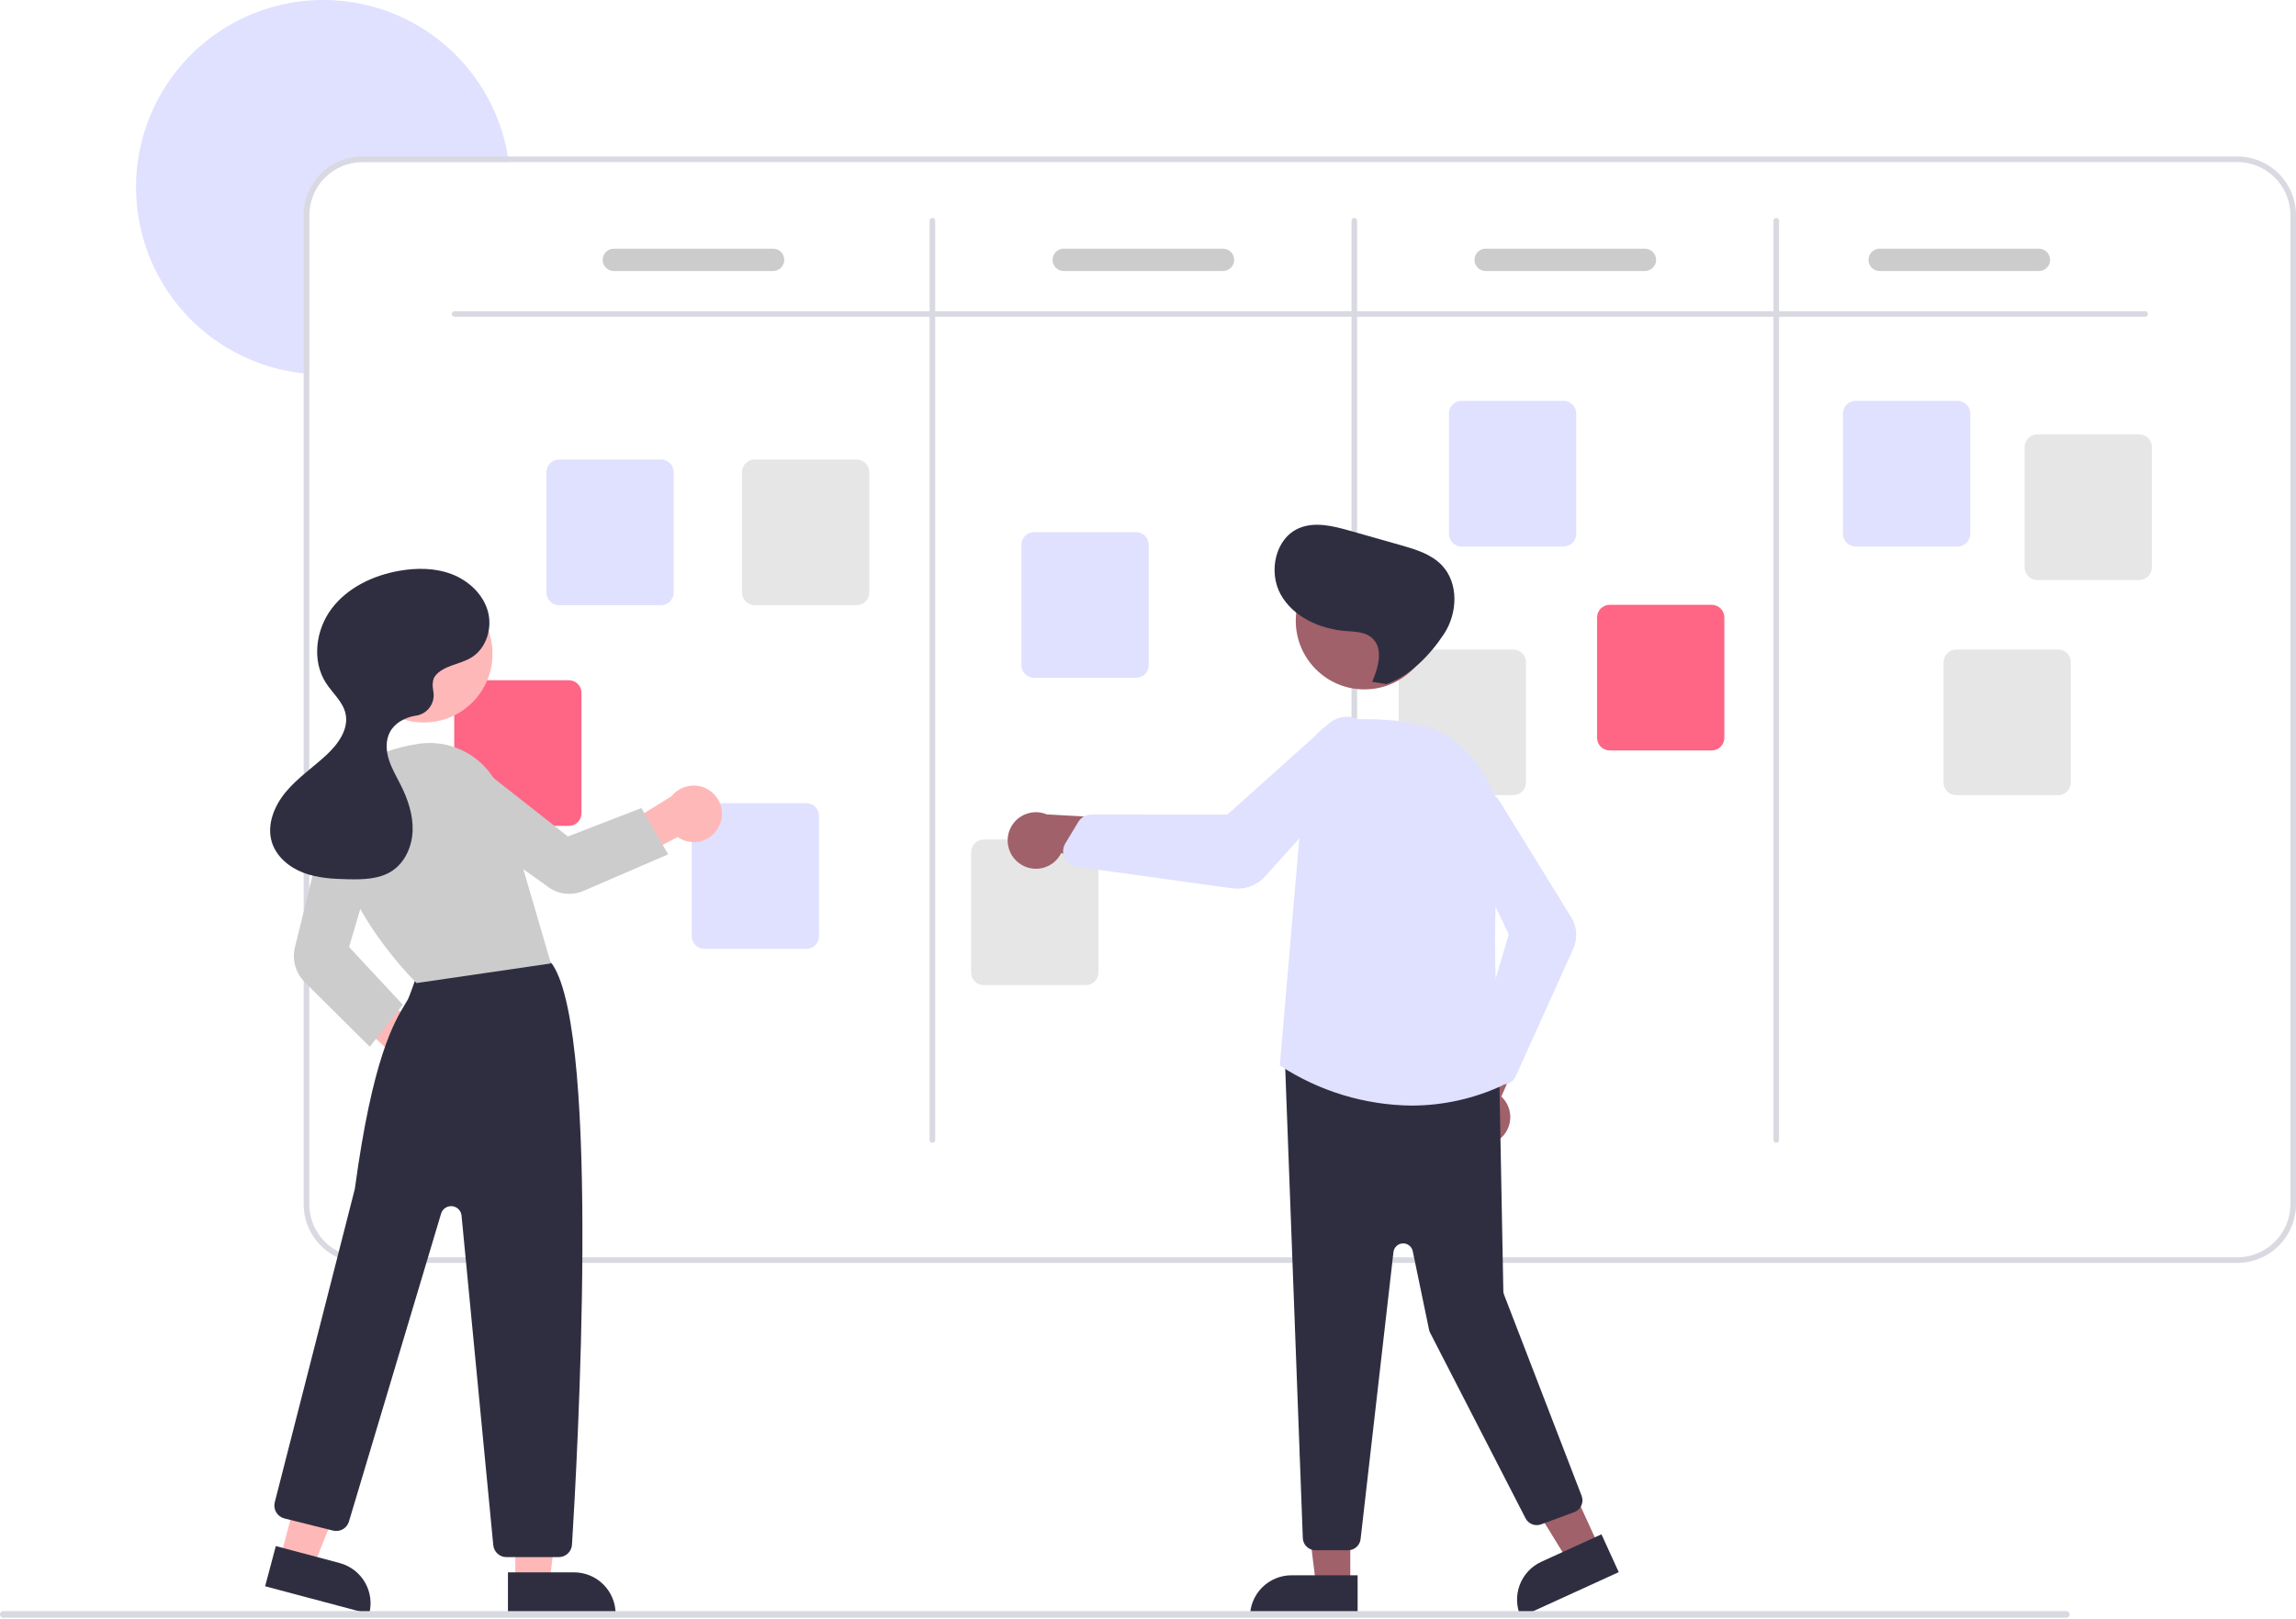 <svg width="600" height="423" viewBox="0 0 600 423" fill="none" xmlns="http://www.w3.org/2000/svg">
    <path d="M132.957 42.352H94.694C91.015 42.356 87.488 43.818 84.887 46.42C82.286 49.021 80.823 52.548 80.82 56.226V97.71C80.33 97.68 79.841 97.637 79.359 97.578C70.294 96.624 61.676 93.157 54.476 87.568C47.276 81.978 41.781 74.488 38.611 65.943C35.44 57.397 34.719 48.136 36.53 39.203C38.341 30.27 42.612 22.02 48.86 15.384C55.109 8.748 63.087 3.99 71.896 1.646C80.704 -0.699 89.992 -0.535 98.712 2.117C107.433 4.769 115.239 9.804 121.251 16.655C127.263 23.506 131.241 31.901 132.738 40.892C132.818 41.374 132.891 41.863 132.957 42.352Z" fill="#E0E0FF"/>
    <path d="M584.665 40.892H94.693C90.628 40.896 86.73 42.513 83.855 45.388C80.98 48.263 79.363 52.161 79.359 56.226V314.721C79.363 318.787 80.98 322.685 83.855 325.559C86.73 328.434 90.628 330.051 94.693 330.056H584.665C588.731 330.051 592.629 328.434 595.504 325.559C598.378 322.685 599.995 318.787 600 314.721V56.226C599.995 52.161 598.378 48.263 595.504 45.388C592.629 42.513 588.731 40.896 584.665 40.892ZM598.539 314.721C598.536 318.4 597.073 321.927 594.472 324.528C591.871 327.129 588.344 328.592 584.665 328.595H94.693C91.015 328.592 87.488 327.129 84.887 324.528C82.285 321.927 80.823 318.4 80.819 314.721V56.226C80.823 52.548 82.285 49.021 84.887 46.42C87.488 43.818 91.015 42.356 94.693 42.352H584.665C588.344 42.356 591.871 43.818 594.472 46.42C597.073 49.021 598.536 52.548 598.539 56.226V314.721Z" fill="#D9D9E1"/>
    <path d="M560.569 82.784H118.791C118.597 82.784 118.411 82.707 118.274 82.57C118.137 82.433 118.061 82.247 118.061 82.054C118.061 81.86 118.137 81.674 118.274 81.537C118.411 81.4 118.597 81.323 118.791 81.323H560.569C560.762 81.323 560.948 81.4 561.085 81.537C561.222 81.674 561.299 81.86 561.299 82.054C561.299 82.247 561.222 82.433 561.085 82.57C560.948 82.707 560.762 82.784 560.569 82.784Z" fill="#D9D9E1"/>
    <path d="M243.656 298.657C243.463 298.657 243.277 298.58 243.14 298.443C243.003 298.306 242.926 298.12 242.926 297.926V57.687C242.926 57.493 243.003 57.307 243.14 57.17C243.277 57.033 243.463 56.956 243.656 56.956C243.85 56.956 244.036 57.033 244.173 57.17C244.31 57.307 244.387 57.493 244.387 57.687V297.926C244.387 298.12 244.31 298.306 244.173 298.443C244.036 298.58 243.85 298.657 243.656 298.657V298.657Z" fill="#D9D9E1"/>
    <path d="M353.919 298.657C353.725 298.657 353.539 298.58 353.402 298.443C353.265 298.306 353.188 298.12 353.188 297.926V57.687C353.188 57.493 353.265 57.307 353.402 57.17C353.539 57.033 353.725 56.956 353.919 56.956C354.112 56.956 354.298 57.033 354.435 57.17C354.572 57.307 354.649 57.493 354.649 57.687V297.926C354.649 298.12 354.572 298.306 354.435 298.443C354.298 298.58 354.112 298.657 353.919 298.657V298.657Z" fill="#D9D9E1"/>
    <path d="M464.18 298.657C463.987 298.657 463.801 298.58 463.664 298.443C463.527 298.306 463.45 298.12 463.45 297.926V57.687C463.45 57.493 463.527 57.307 463.664 57.17C463.801 57.033 463.987 56.956 464.18 56.956C464.374 56.956 464.56 57.033 464.697 57.17C464.834 57.307 464.911 57.493 464.911 57.687V297.926C464.911 298.12 464.834 298.306 464.697 298.443C464.56 298.58 464.374 298.657 464.18 298.657V298.657Z" fill="#D9D9E1"/>
    <path d="M172.764 158.155H146.082C145.211 158.154 144.376 157.807 143.76 157.191C143.144 156.575 142.797 155.74 142.796 154.869V123.382C142.797 122.511 143.144 121.676 143.76 121.06C144.376 120.444 145.211 120.097 146.082 120.096H172.764C173.635 120.097 174.471 120.444 175.087 121.06C175.703 121.676 176.049 122.511 176.05 123.382V154.869C176.049 155.74 175.703 156.575 175.087 157.191C174.471 157.807 173.635 158.154 172.764 158.155V158.155Z" fill="#E0E0FF"/>
    <path d="M210.736 247.971H184.054C183.183 247.97 182.348 247.623 181.732 247.007C181.116 246.391 180.769 245.556 180.768 244.685V213.198C180.769 212.327 181.116 211.492 181.732 210.876C182.348 210.26 183.183 209.913 184.054 209.912H210.736C211.607 209.913 212.442 210.26 213.058 210.876C213.674 211.492 214.021 212.327 214.022 213.198V244.685C214.021 245.556 213.674 246.391 213.058 247.007C212.442 247.623 211.607 247.97 210.736 247.971V247.971Z" fill="#E0E0FF"/>
    <path d="M296.9 177.14H270.219C269.347 177.139 268.512 176.793 267.896 176.177C267.28 175.561 266.934 174.725 266.933 173.854V142.368C266.934 141.497 267.28 140.661 267.896 140.045C268.512 139.429 269.347 139.083 270.219 139.082H296.9C297.772 139.083 298.607 139.429 299.223 140.045C299.839 140.661 300.185 141.497 300.186 142.368V173.854C300.185 174.725 299.839 175.561 299.223 176.177C298.607 176.793 297.772 177.139 296.9 177.14V177.14Z" fill="#E0E0FF"/>
    <path d="M408.623 142.82H381.941C381.07 142.819 380.235 142.473 379.619 141.857C379.003 141.241 378.656 140.405 378.655 139.534V108.048C378.656 107.177 379.003 106.341 379.619 105.725C380.235 105.109 381.07 104.763 381.941 104.762H408.623C409.494 104.763 410.33 105.109 410.946 105.725C411.562 106.341 411.908 107.177 411.909 108.048V139.534C411.908 140.405 411.562 141.241 410.946 141.857C410.33 142.473 409.494 142.819 408.623 142.82V142.82Z" fill="#E0E0FF"/>
    <path d="M511.583 142.82H484.901C484.03 142.819 483.194 142.473 482.578 141.857C481.962 141.241 481.616 140.405 481.615 139.534V108.048C481.616 107.177 481.962 106.341 482.578 105.725C483.194 105.109 484.03 104.763 484.901 104.762H511.583C512.454 104.763 513.289 105.109 513.905 105.725C514.521 106.341 514.868 107.177 514.869 108.048V139.534C514.868 140.405 514.521 141.241 513.905 141.857C513.289 142.473 512.454 142.819 511.583 142.82V142.82Z" fill="#E0E0FF"/>
    <path d="M559.047 151.583H532.365C531.494 151.582 530.659 151.235 530.043 150.619C529.427 150.003 529.08 149.168 529.079 148.297V116.81C529.08 115.939 529.427 115.104 530.043 114.488C530.659 113.872 531.494 113.525 532.365 113.524H559.047C559.918 113.525 560.753 113.872 561.369 114.488C561.985 115.104 562.332 115.939 562.333 116.81V148.297C562.332 149.168 561.985 150.003 561.369 150.619C560.753 151.235 559.918 151.582 559.047 151.583Z" fill="#E6E6E6"/>
    <path d="M537.87 207.809H511.188C510.317 207.808 509.482 207.462 508.866 206.846C508.25 206.23 507.903 205.394 507.902 204.523V173.037C507.903 172.165 508.25 171.33 508.866 170.714C509.482 170.098 510.317 169.752 511.188 169.751H537.87C538.741 169.752 539.577 170.098 540.193 170.714C540.809 171.33 541.155 172.165 541.156 173.037V204.523C541.155 205.394 540.809 206.23 540.193 206.846C539.577 207.462 538.741 207.808 537.87 207.809Z" fill="#E6E6E6"/>
    <path d="M447.324 196.126H420.642C419.771 196.125 418.936 195.778 418.32 195.162C417.704 194.546 417.357 193.711 417.356 192.84V161.353C417.357 160.482 417.704 159.647 418.32 159.031C418.936 158.415 419.771 158.068 420.642 158.067H447.324C448.195 158.068 449.031 158.415 449.647 159.031C450.263 159.647 450.609 160.482 450.61 161.353V192.84C450.609 193.711 450.263 194.546 449.647 195.162C449.031 195.778 448.195 196.125 447.324 196.126Z" fill="#FF6584"/>
    <path d="M395.48 207.809H368.798C367.926 207.808 367.091 207.462 366.475 206.846C365.859 206.23 365.513 205.394 365.512 204.523V173.037C365.513 172.165 365.859 171.33 366.475 170.714C367.091 170.098 367.926 169.752 368.798 169.751H395.48C396.351 169.752 397.186 170.098 397.802 170.714C398.418 171.33 398.765 172.165 398.766 173.037V204.523C398.765 205.394 398.418 206.23 397.802 206.846C397.186 207.462 396.351 207.808 395.48 207.809V207.809Z" fill="#E6E6E6"/>
    <path d="M283.757 257.463H257.075C256.204 257.462 255.369 257.116 254.753 256.5C254.137 255.884 253.79 255.049 253.789 254.177V222.691C253.79 221.82 254.137 220.985 254.753 220.369C255.369 219.753 256.204 219.406 257.075 219.405H283.757C284.628 219.406 285.463 219.753 286.079 220.369C286.695 220.985 287.042 221.82 287.043 222.691V254.177C287.042 255.049 286.695 255.884 286.079 256.5C285.463 257.116 284.628 257.462 283.757 257.463Z" fill="#E6E6E6"/>
    <path d="M148.668 215.841H121.986C121.114 215.84 120.279 215.494 119.663 214.878C119.047 214.262 118.701 213.427 118.7 212.555V181.069C118.701 180.198 119.047 179.363 119.663 178.747C120.279 178.13 121.114 177.784 121.986 177.783H148.668C149.539 177.784 150.374 178.13 150.99 178.747C151.606 179.363 151.953 180.198 151.954 181.069V212.555C151.953 213.427 151.606 214.262 150.99 214.878C150.374 215.494 149.539 215.84 148.668 215.841V215.841Z" fill="#FF6584"/>
    <path d="M223.88 158.155H197.198C196.326 158.154 195.491 157.807 194.875 157.191C194.259 156.575 193.913 155.74 193.912 154.869V123.382C193.913 122.511 194.259 121.676 194.875 121.06C195.491 120.444 196.326 120.097 197.198 120.096H223.88C224.751 120.097 225.586 120.444 226.202 121.06C226.818 121.676 227.164 122.511 227.165 123.382V154.869C227.164 155.74 226.818 156.575 226.202 157.191C225.586 157.807 224.751 158.154 223.88 158.155V158.155Z" fill="#E6E6E6"/>
    <path d="M202.035 70.831H160.413C159.638 70.831 158.895 70.523 158.348 69.975C157.8 69.427 157.492 68.684 157.492 67.91C157.492 67.135 157.8 66.392 158.348 65.844C158.895 65.297 159.638 64.989 160.413 64.989H202.035C202.81 64.989 203.553 65.297 204.1 65.844C204.648 66.392 204.956 67.135 204.956 67.91C204.956 68.684 204.648 69.427 204.1 69.975C203.553 70.523 202.81 70.831 202.035 70.831Z" fill="#CCCCCC"/>
    <path d="M319.599 70.831H277.977C277.202 70.831 276.459 70.523 275.912 69.975C275.364 69.427 275.056 68.684 275.056 67.91C275.056 67.135 275.364 66.392 275.912 65.844C276.459 65.297 277.202 64.989 277.977 64.989H319.599C320.374 64.989 321.117 65.297 321.664 65.844C322.212 66.392 322.52 67.135 322.52 67.91C322.52 68.684 322.212 69.427 321.664 69.975C321.117 70.523 320.374 70.831 319.599 70.831Z" fill="#CCCCCC"/>
    <path d="M429.861 70.831H388.239C387.464 70.831 386.721 70.523 386.173 69.975C385.626 69.427 385.318 68.684 385.318 67.91C385.318 67.135 385.626 66.392 386.173 65.844C386.721 65.297 387.464 64.989 388.239 64.989H429.861C430.635 64.989 431.378 65.297 431.926 65.844C432.474 66.392 432.782 67.135 432.782 67.91C432.782 68.684 432.474 69.427 431.926 69.975C431.378 70.523 430.635 70.831 429.861 70.831Z" fill="#CCCCCC"/>
    <path d="M532.82 70.831H491.198C490.424 70.831 489.681 70.523 489.133 69.975C488.585 69.427 488.277 68.684 488.277 67.91C488.277 67.135 488.585 66.392 489.133 65.844C489.681 65.297 490.424 64.989 491.198 64.989H532.82C533.595 64.989 534.338 65.297 534.886 65.844C535.433 66.392 535.741 67.135 535.741 67.91C535.741 68.684 535.433 69.427 534.886 69.975C534.338 70.523 533.595 70.831 532.82 70.831Z" fill="#CCCCCC"/>
    <path d="M108.811 284.703C107.742 284.599 106.71 284.261 105.786 283.714C104.862 283.167 104.07 282.425 103.464 281.538C102.858 280.652 102.454 279.644 102.28 278.584C102.106 277.525 102.167 276.441 102.458 275.407L83.74 257.984L93.637 255.473L112.042 270.401C113.746 271.005 115.169 272.212 116.042 273.794C116.915 275.377 117.177 277.225 116.779 278.988C116.38 280.751 115.349 282.306 113.881 283.359C112.412 284.413 110.608 284.891 108.811 284.703V284.703Z" fill="#FFB8B8"/>
    <path d="M134.656 413.485H143.609L147.867 378.954H134.655L134.656 413.485Z" fill="#FFB8B8"/>
    <path d="M160.874 421.796L132.738 421.797L132.738 410.927L150.003 410.926C152.886 410.926 155.651 412.071 157.69 414.11C159.728 416.148 160.874 418.913 160.874 421.796V421.796L160.874 421.796Z" fill="#2F2E41"/>
    <path d="M73.276 407.021L81.927 409.324L94.926 377.051L82.158 373.653L73.276 407.021Z" fill="#FFB8B8"/>
    <path d="M96.473 421.799L69.284 414.562L72.08 404.057L88.764 408.498C91.55 409.24 93.927 411.058 95.373 413.552C96.819 416.046 97.214 419.013 96.473 421.799V421.799V421.799Z" fill="#2F2E41"/>
    <path d="M146.017 406.947H132.356C131.494 406.95 130.661 406.63 130.022 406.05C129.383 405.469 128.985 404.671 128.905 403.812L120.613 317.697C120.552 317.065 120.274 316.474 119.825 316.025C119.377 315.576 118.786 315.297 118.155 315.235C117.523 315.174 116.89 315.333 116.363 315.687C115.836 316.041 115.449 316.567 115.267 317.175L91.189 397.644C90.935 398.499 90.36 399.223 89.584 399.665C88.809 400.106 87.893 400.231 87.027 400.014L74.319 396.836C73.876 396.726 73.458 396.528 73.091 396.255C72.725 395.983 72.415 395.64 72.181 395.247C71.947 394.855 71.793 394.419 71.728 393.967C71.663 393.514 71.688 393.053 71.802 392.611C72.009 391.8 92.548 311.537 92.727 310.711C97.38 276.415 102.948 267.225 105.939 262.288C106.186 261.879 106.414 261.503 106.619 261.148C106.875 260.704 108.453 256.296 109.454 253.434C109.585 252.968 109.81 252.535 110.116 252.161C110.422 251.786 110.802 251.48 111.233 251.26C123.8 244.833 138.504 249.282 142.711 250.798C143.409 251.044 144.008 251.509 144.419 252.124C157.04 271.162 150.846 381.73 149.476 403.702C149.419 404.581 149.03 405.405 148.388 406.008C147.745 406.611 146.897 406.946 146.017 406.947V406.947Z" fill="#2F2E41"/>
    <path d="M110.764 188.822C120.669 188.822 128.699 180.792 128.699 170.887C128.699 160.982 120.669 152.952 110.764 152.952C100.859 152.952 92.83 160.982 92.83 170.887C92.83 180.792 100.859 188.822 110.764 188.822Z" fill="#FFB8B8"/>
    <path d="M108.864 256.916L108.735 256.791C108.493 256.557 84.597 233.147 87.69 211.5C89.012 202.242 96.504 196.326 109.353 194.391C114.074 193.69 118.889 194.716 122.914 197.281C126.938 199.847 129.902 203.778 131.26 208.353L143.965 251.79L108.864 256.916Z" fill="#CCCCCC"/>
    <path d="M96.633 273.567L79.606 256.647C78.442 255.484 77.597 254.04 77.152 252.456C76.707 250.871 76.677 249.198 77.065 247.599L85.308 214.068C85.555 213.063 86.006 212.12 86.632 211.296C87.258 210.473 88.047 209.787 88.949 209.28C89.851 208.773 90.848 208.457 91.877 208.352C92.906 208.246 93.946 208.352 94.932 208.664C96.813 209.27 98.383 210.584 99.311 212.328C100.239 214.072 100.452 216.109 99.904 218.007L91.226 247.505L105.26 262.574L96.633 273.567Z" fill="#CCCCCC"/>
    <path d="M187.962 215.823C187.512 216.798 186.854 217.661 186.033 218.354C185.213 219.047 184.251 219.551 183.215 219.831C182.179 220.112 181.094 220.162 180.036 219.977C178.978 219.793 177.974 219.379 177.094 218.765L154.363 230.546L155.367 220.538L175.519 208.067C176.649 206.657 178.257 205.71 180.039 205.406C181.821 205.102 183.652 205.462 185.186 206.418C186.719 207.374 187.849 208.86 188.361 210.593C188.873 212.326 188.731 214.187 187.962 215.823H187.962Z" fill="#FFB8B8"/>
    <path d="M174.611 223.273L152.452 232.848C150.977 233.481 149.364 233.723 147.769 233.552C146.173 233.381 144.648 232.802 143.341 231.871L115.163 211.681C114.322 211.079 113.614 210.31 113.082 209.423C112.55 208.535 112.206 207.548 112.071 206.522C111.936 205.497 112.012 204.454 112.296 203.459C112.58 202.464 113.066 201.538 113.722 200.739C114.983 199.218 116.787 198.248 118.751 198.034C120.715 197.821 122.685 198.38 124.243 199.594L148.405 218.61L167.61 211.18L174.611 223.273Z" fill="#CCCCCC"/>
    <path d="M113.738 176.634C115.95 173.862 120.084 173.713 123.123 171.884C127.104 169.489 128.75 164.136 127.467 159.671C126.184 155.205 122.401 151.725 118.063 150.061C113.725 148.397 108.899 148.376 104.323 149.181C97.51 150.378 90.803 153.558 86.648 159.089C82.492 164.619 81.435 172.719 85.201 178.521C86.931 181.188 89.603 183.39 90.294 186.493C91.201 190.568 88.344 194.497 85.282 197.334C81.794 200.566 77.792 203.273 74.736 206.917C71.68 210.56 69.643 215.538 71.037 220.084C72.205 223.893 75.605 226.699 79.333 228.104C83.061 229.51 87.122 229.713 91.105 229.791C94.973 229.866 99.082 229.772 102.34 227.687C105.829 225.454 107.691 221.218 107.829 217.079C107.966 212.94 106.583 208.884 104.729 205.181C103.624 202.973 102.339 200.834 101.605 198.477C100.871 196.12 100.744 193.446 101.92 191.275C103.156 188.993 105.656 187.618 108.202 187.117C108.335 187.091 108.475 187.068 108.621 187.047C109.346 186.953 110.043 186.713 110.673 186.342C111.302 185.971 111.849 185.476 112.281 184.887C112.713 184.298 113.022 183.627 113.188 182.916C113.353 182.204 113.373 181.467 113.246 180.747C112.956 179.13 112.981 177.583 113.738 176.634Z" fill="#2F2E41"/>
    <path d="M352.862 414.249H343.91L339.651 379.719L352.864 379.719L352.862 414.249Z" fill="#A0616A"/>
    <path d="M337.515 411.691H354.78V422.562H326.645C326.645 421.134 326.926 419.72 327.472 418.402C328.018 417.083 328.819 415.884 329.828 414.875C330.838 413.865 332.036 413.065 333.355 412.518C334.674 411.972 336.088 411.691 337.515 411.691Z" fill="#2F2E41"/>
    <path d="M417.818 404.109L409.676 407.828L391.454 378.189L403.473 372.699L417.818 404.109Z" fill="#A0616A"/>
    <path d="M402.796 408.158L418.5 400.985L423.016 410.873L397.424 422.562C396.831 421.264 396.499 419.861 396.448 418.434C396.397 417.008 396.628 415.585 397.127 414.248C397.625 412.91 398.383 411.684 399.355 410.639C400.328 409.594 401.497 408.751 402.796 408.158V408.158Z" fill="#2F2E41"/>
    <path d="M391.748 297.822C392.605 297.176 393.311 296.351 393.815 295.403C394.319 294.455 394.609 293.408 394.665 292.336C394.721 291.264 394.541 290.193 394.138 289.198C393.735 288.203 393.119 287.309 392.333 286.578L402.856 262.7L389.487 264.966L381.543 287.293C380.403 288.695 379.816 290.467 379.895 292.272C379.973 294.078 380.711 295.792 381.969 297.09C383.227 298.388 384.917 299.179 386.719 299.314C388.522 299.449 390.311 298.918 391.748 297.822Z" fill="#A0616A"/>
    <path d="M352.291 405.144H343.739C342.91 405.141 342.112 404.826 341.504 404.261C340.897 403.697 340.525 402.924 340.462 402.097L335.798 277.553C335.763 277.075 335.833 276.596 336.003 276.149C336.172 275.702 336.438 275.297 336.78 274.962C337.123 274.628 337.534 274.373 337.986 274.214C338.437 274.056 338.918 273.998 339.394 274.044L388.855 279.297C389.657 279.375 390.402 279.745 390.948 280.337C391.495 280.928 391.806 281.7 391.821 282.505L392.858 337.443C392.863 337.741 392.921 338.036 393.029 338.314L413.318 390.928C413.474 391.334 413.549 391.768 413.536 392.204C413.524 392.639 413.425 393.068 413.245 393.465C413.066 393.861 412.809 394.219 412.49 394.515C412.171 394.812 411.796 395.043 411.388 395.193L402.721 398.386C401.968 398.663 401.14 398.656 400.393 398.365C399.645 398.074 399.03 397.519 398.663 396.806L373.739 348.343C373.603 348.079 373.504 347.798 373.444 347.508L369.186 326.994C369.063 326.399 368.731 325.868 368.252 325.495C367.772 325.122 367.175 324.933 366.568 324.96C365.961 324.988 365.384 325.23 364.94 325.645C364.496 326.059 364.214 326.618 364.145 327.222L355.556 402.232C355.464 403.034 355.081 403.774 354.479 404.311C353.877 404.848 353.098 405.144 352.291 405.144V405.144Z" fill="#2F2E41"/>
    <path d="M356.55 180.172C366.455 180.172 374.485 172.142 374.485 162.237C374.485 152.332 366.455 144.302 356.55 144.302C346.645 144.302 338.615 152.332 338.615 162.237C338.615 172.142 346.645 180.172 356.55 180.172Z" fill="#A0616A"/>
    <path d="M368.849 288.941C356.687 288.807 344.814 285.21 334.622 278.573L334.447 278.452L334.465 278.241L341.326 198.344C341.562 195.634 342.772 193.1 344.732 191.213C346.691 189.325 349.268 188.211 351.986 188.076C360.877 187.668 372.82 188.183 379.212 192.944C388.874 200.14 393.53 210.976 391.988 222.673C388.79 246.93 392.413 279.651 392.836 283.302L392.867 283.565L392.626 283.675C385.178 287.141 377.063 288.937 368.849 288.941V288.941Z" fill="#E0E0FF"/>
    <path d="M392.754 283.437C392.248 283.436 391.749 283.331 391.286 283.127C390.823 282.923 390.408 282.625 390.066 282.253L386.143 277.973C385.719 277.508 385.422 276.941 385.28 276.328C385.139 275.715 385.157 275.076 385.333 274.471L394.279 244.194L380.668 215.611C380.032 214.273 379.877 212.757 380.227 211.318C380.536 210.054 381.22 208.914 382.19 208.048C383.16 207.182 384.37 206.63 385.66 206.465C386.95 206.3 388.26 206.53 389.417 207.125C390.573 207.72 391.523 208.651 392.139 209.796L410.61 239.765C411.36 240.981 411.8 242.363 411.892 243.788C411.984 245.214 411.724 246.641 411.135 247.942L396.086 281.288C395.838 281.839 395.457 282.32 394.977 282.687C394.496 283.054 393.932 283.296 393.336 283.39C393.143 283.421 392.949 283.437 392.754 283.437V283.437Z" fill="#E0E0FF"/>
    <path d="M266.338 225.601C267.2 226.241 268.191 226.685 269.242 226.901C270.294 227.118 271.38 227.1 272.424 226.851C273.468 226.602 274.445 226.127 275.286 225.46C276.127 224.792 276.811 223.949 277.29 222.988L303.168 226.344L297.221 214.158L273.559 212.84C271.892 212.141 270.027 212.078 268.317 212.663C266.607 213.248 265.171 214.44 264.281 216.013C263.39 217.586 263.108 219.431 263.488 221.198C263.867 222.965 264.881 224.532 266.338 225.601V225.601Z" fill="#A0616A"/>
    <path d="M323.376 232.256C322.925 232.256 322.475 232.225 322.029 232.163L281.319 226.517C280.653 226.425 280.021 226.17 279.479 225.773C278.937 225.377 278.503 224.851 278.215 224.245C278.122 224.049 278.044 223.847 277.983 223.639H277.982C277.825 223.1 277.781 222.534 277.853 221.977C277.925 221.42 278.112 220.884 278.402 220.403L281.771 214.818C282.134 214.221 282.643 213.727 283.251 213.384C283.859 213.04 284.545 212.859 285.244 212.857H285.249L320.735 212.897L347.237 189.153C348.47 188.051 350.045 187.406 351.697 187.328C353.147 187.261 354.584 187.635 355.817 188.4C357.051 189.166 358.023 190.288 358.606 191.618C359.189 192.948 359.355 194.423 359.083 195.849C358.81 197.275 358.112 198.585 357.08 199.607L330.635 229.018C329.72 230.037 328.601 230.852 327.35 231.41C326.099 231.968 324.745 232.256 323.376 232.256V232.256Z" fill="#E0E0FF"/>
    <path d="M358.589 178.192C360.228 174.399 361.614 169.347 358.471 166.666C356.647 165.11 354.021 165.107 351.632 164.913C344.902 164.368 337.973 161.271 334.683 155.374C331.394 149.477 333.231 140.708 339.437 138.048C343.621 136.254 348.417 137.476 352.796 138.718L365.944 142.446C369.851 143.554 373.953 144.776 376.765 147.705C381.251 152.376 380.915 160.273 377.353 165.681C373.79 171.089 368.425 176.73 362.283 178.783L358.589 178.192Z" fill="#2F2E41"/>
    <path d="M539.983 422.799H0.872C0.758 422.8 0.644 422.778 0.538 422.734C0.433 422.69 0.337 422.626 0.256 422.546C0.175 422.465 0.11 422.369 0.066 422.263C0.023 422.158 0 422.044 0 421.93C0 421.816 0.023 421.702 0.066 421.597C0.11 421.491 0.175 421.395 0.256 421.314C0.337 421.234 0.433 421.17 0.538 421.126C0.644 421.082 0.758 421.06 0.872 421.061H539.983C540.097 421.06 540.21 421.082 540.316 421.126C540.422 421.17 540.518 421.234 540.599 421.314C540.68 421.395 540.744 421.491 540.788 421.597C540.832 421.702 540.855 421.816 540.855 421.93C540.855 422.044 540.832 422.158 540.788 422.263C540.744 422.369 540.68 422.465 540.599 422.546C540.518 422.626 540.422 422.69 540.316 422.734C540.21 422.778 540.097 422.8 539.983 422.799V422.799Z" fill="#D9D9E1"/>
    </svg>
